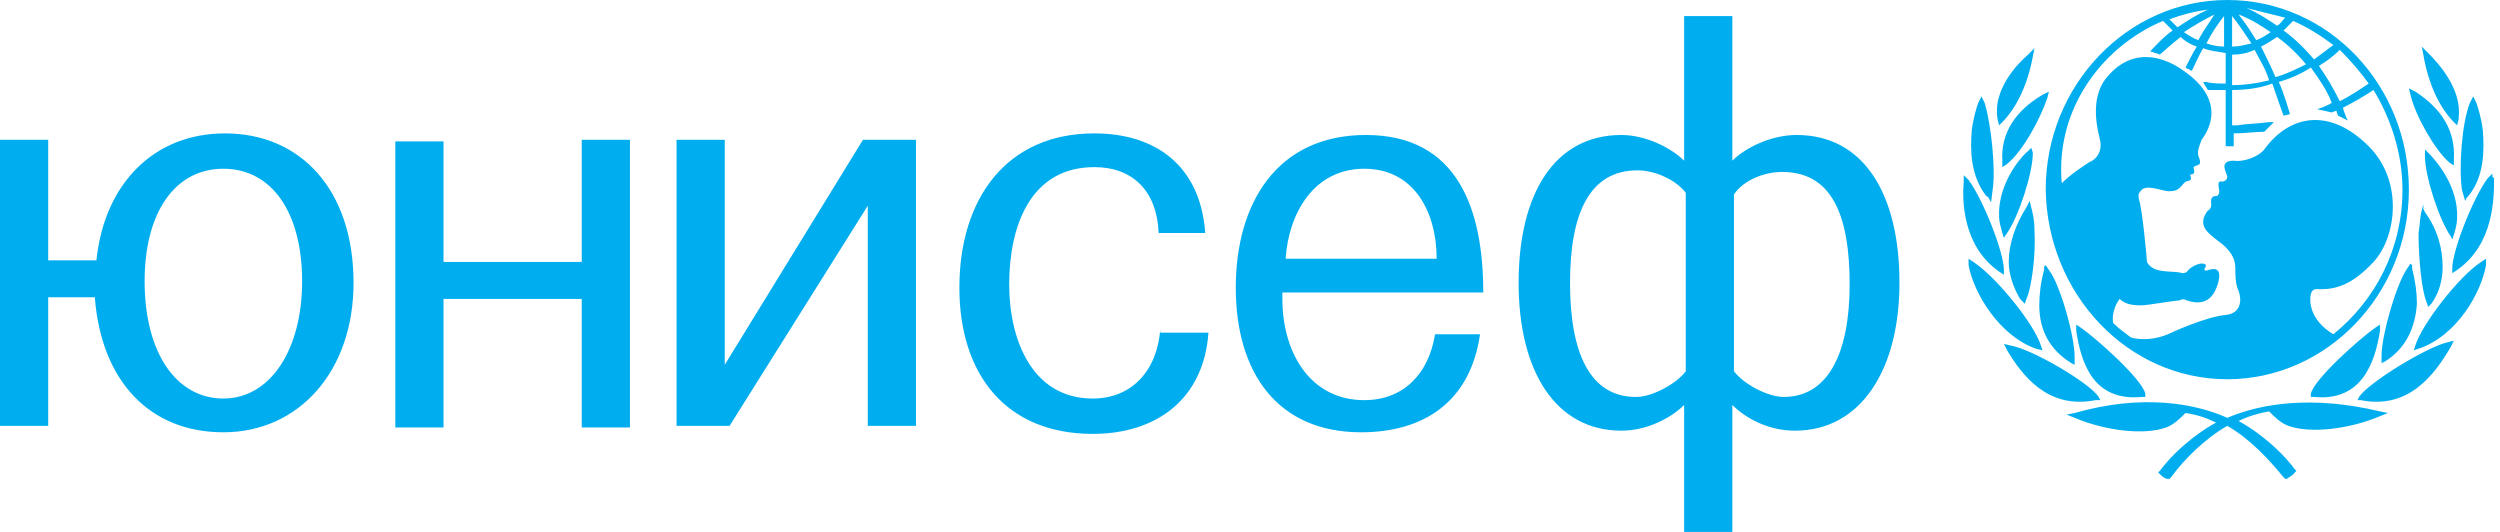 <svg width="141" height="30" viewBox="0 0 141 30" fill="none" xmlns="http://www.w3.org/2000/svg">
<path fill-rule="evenodd" clip-rule="evenodd" d="M125.619 21.39C131.239 21.39 135.861 16.586 135.861 10.695C135.861 4.804 131.329 0 125.619 0C120 0 115.378 4.804 115.378 10.695C115.468 16.586 120 21.39 125.619 21.39ZM133.595 4.713C133.051 5.076 132.508 5.438 131.964 5.71C131.601 4.985 131.239 4.35 130.786 3.716C131.239 3.444 131.601 3.172 131.964 2.81C132.598 3.444 133.142 4.079 133.595 4.713ZM131.601 2.538L130.514 3.353C129.97 2.719 129.426 2.175 128.792 1.722L129.335 1.178C130.151 1.541 130.876 1.994 131.601 2.538ZM130.06 3.625C129.517 3.897 128.973 4.169 128.338 4.35C128.066 3.716 127.795 3.172 127.523 2.628C127.885 2.447 128.157 2.266 128.429 2.085C129.063 2.538 129.607 3.082 130.06 3.625ZM128.882 0.997C128.701 1.178 128.61 1.36 128.429 1.45C127.885 1.088 127.341 0.725 126.707 0.453L128.882 0.997ZM128.066 1.813C127.795 1.994 127.523 2.175 127.251 2.266C126.979 1.813 126.616 1.269 126.254 0.816C126.979 1.088 127.523 1.45 128.066 1.813ZM125.891 0.906C126.254 1.36 126.616 1.903 126.979 2.447C126.616 2.538 126.254 2.628 125.891 2.628V0.906ZM125.891 3.082C126.344 3.082 126.798 2.991 127.16 2.81C127.432 3.353 127.795 3.897 127.976 4.532C127.251 4.713 126.526 4.804 125.891 4.804V3.082ZM125.438 0.906V2.628C125.076 2.628 124.713 2.538 124.441 2.447C124.713 1.903 125.076 1.36 125.438 0.906ZM123.988 2.266C123.716 2.175 123.444 1.994 123.172 1.813C123.716 1.45 124.35 1.088 124.894 0.816C124.622 1.269 124.26 1.722 123.988 2.266ZM124.532 0.544C123.897 0.816 123.353 1.178 122.81 1.541L122.357 1.088C123.082 0.816 123.807 0.634 124.532 0.544ZM121.994 1.178L122.538 1.722C122.085 1.994 121.269 2.9 121.269 2.9C121.269 2.9 121.36 2.9 121.541 2.991C121.631 2.991 121.813 3.082 121.813 3.082C121.813 3.082 122.628 2.357 122.991 2.085C123.263 2.357 123.625 2.538 123.897 2.628C123.716 2.9 123.263 3.807 123.263 3.807C123.263 3.807 123.353 3.897 123.444 3.897C123.535 3.988 123.625 3.988 123.625 3.988C123.625 3.988 124.079 2.991 124.26 2.719C124.713 2.9 125.076 2.9 125.529 2.991V4.713C125.257 4.713 124.713 4.713 124.441 4.622H124.26L124.35 4.804C124.441 4.894 124.441 4.985 124.532 5.076H125.529V8.248H125.982V7.523C126.616 7.523 127.16 7.432 127.704 7.432L128.248 6.888H127.976C127.341 6.979 126.707 6.979 126.163 7.069H125.891V5.076C126.616 5.076 127.432 4.985 128.157 4.713C128.338 5.257 128.792 6.526 128.792 6.526L129.154 6.435C129.154 6.435 128.792 5.166 128.52 4.622C129.154 4.441 129.789 4.169 130.332 3.807C130.786 4.441 131.239 5.076 131.511 5.801C131.239 5.982 130.695 6.163 130.695 6.163C131.148 6.254 131.511 6.344 131.511 6.344C131.511 6.344 131.692 6.254 131.783 6.254C131.783 6.344 131.873 6.526 131.873 6.526L132.417 6.798L132.326 6.616C132.326 6.616 132.145 6.163 132.145 6.073C132.689 5.801 133.323 5.438 133.867 5.076C134.864 6.707 135.499 8.701 135.499 10.695C135.499 14.048 133.958 16.949 131.601 18.852C130.242 18.036 130.242 16.949 130.332 16.586C130.423 16.224 130.695 16.314 130.876 16.314C131.783 16.314 132.689 16.042 133.867 14.773C135.136 13.414 135.589 10.242 133.595 8.248C131.42 6.073 129.154 6.435 127.704 8.429C127.432 8.792 126.616 9.154 125.982 9.063C125.076 9.063 125.619 9.789 125.619 9.97C125.619 10.151 125.438 10.242 125.347 10.242C124.985 10.151 125.166 10.604 125.166 10.786C125.166 10.967 125.076 11.057 124.985 11.057C124.622 11.057 124.713 11.42 124.713 11.511C124.713 11.601 124.713 11.783 124.532 11.873C124.441 11.964 124.26 12.236 124.26 12.508C124.26 12.961 124.622 13.233 125.347 13.776C125.982 14.32 126.073 14.773 126.073 15.136C126.073 15.498 126.073 16.042 126.254 16.405C126.435 16.858 126.435 17.674 125.529 17.764C124.441 17.855 122.447 18.761 122.266 18.852C121.631 19.124 120.816 19.215 120.181 19.033C119.819 18.761 119.456 18.489 119.184 18.218C119.094 17.764 119.275 17.221 119.547 16.858C119.909 17.221 120.453 17.221 120.816 17.221C121.088 17.221 122.628 16.949 122.9 16.949C123.082 16.858 123.172 16.858 123.354 16.949C123.897 17.13 124.713 17.221 125.076 16.042C125.438 14.864 124.622 15.227 124.532 15.227C124.441 15.317 124.26 15.227 124.35 15.136C124.532 14.864 124.26 14.864 124.169 14.864C123.897 14.864 123.444 15.136 123.354 15.317C123.263 15.408 123.082 15.408 123.082 15.408C122.628 15.227 121.45 15.498 121.088 14.773C121.088 14.592 120.816 11.692 120.634 11.239C120.634 11.148 120.544 10.967 120.725 10.786C120.997 10.332 121.903 10.786 122.357 10.786C122.9 10.786 122.991 10.514 123.172 10.332C123.353 10.151 123.444 10.242 123.535 10.151C123.625 10.06 123.535 9.97 123.535 9.879C123.535 9.789 123.625 9.879 123.716 9.789C123.807 9.698 123.716 9.517 123.716 9.426C123.897 9.245 124.26 9.426 123.988 8.792C123.897 8.52 124.079 8.157 124.169 7.885C124.441 7.523 125.529 5.982 123.625 4.35C121.813 2.81 120.091 2.9 118.912 4.26C117.734 5.529 118.369 7.523 118.459 7.976C118.55 8.52 118.278 8.973 117.825 9.154C117.553 9.335 116.828 9.789 116.284 10.332C115.921 6.344 118.369 2.719 121.994 1.178ZM112.659 6.707L112.749 7.069L112.931 6.888C113.746 6.073 114.381 4.713 114.653 3.172L114.743 2.719L114.562 2.9L114.381 3.082C113.746 3.625 112.387 5.076 112.659 6.707ZM112.205 11.239L112.296 11.42L112.387 10.695C112.568 9.517 112.296 6.979 111.934 5.801L111.752 5.438L111.662 5.619L111.571 5.801C111.48 6.073 111.299 6.616 111.208 7.341C111.118 8.429 111.118 9.879 112.024 11.057C112.115 11.057 112.205 11.239 112.205 11.239ZM112.749 15.317L113.021 15.498V15.227C113.021 14.23 111.843 11.239 111.027 10.151L110.755 9.879V10.242C110.665 11.239 110.665 13.867 112.749 15.317ZM115.196 19.758L115.106 19.486C114.743 18.308 112.659 15.68 111.299 14.773L111.027 14.592V14.955C111.299 16.495 112.749 18.943 114.834 19.668L115.196 19.758ZM112.931 9.063V9.426L113.202 9.245C114.109 8.52 115.106 6.616 115.468 5.529L115.559 5.166L115.378 5.257L115.196 5.347C113.656 6.254 112.84 7.523 112.931 9.063ZM114.562 8.338L114.471 8.429L114.381 8.52C113.928 8.882 112.659 10.423 112.749 12.236C112.749 12.508 112.84 12.78 112.931 13.142L113.021 13.414L113.202 13.142C113.837 12.236 114.653 9.789 114.653 8.61L114.562 8.338ZM114.199 17.13L114.29 16.858C114.562 16.314 114.834 14.411 114.743 12.961C114.743 12.417 114.653 12.054 114.562 11.692L114.471 11.329L114.381 11.511L114.29 11.692C113.656 12.689 113.293 13.776 113.293 14.773C113.293 15.498 113.565 16.224 113.928 16.858L114.199 17.13ZM115.287 15.045V15.227C115.106 15.861 115.015 16.586 115.015 17.221C115.015 18.671 115.65 19.758 116.828 20.483L117.009 20.574V20.302V20.121C117.009 18.943 116.193 16.042 115.559 15.227L115.378 14.955L115.287 15.045ZM118.187 22.568H118.459L118.369 22.387C117.825 21.571 114.562 19.668 113.384 19.486L113.021 19.396L113.112 19.577L113.202 19.758C114.018 21.118 115.468 23.112 118.187 22.568ZM117.372 18.489L117.1 18.308V18.671C117.372 20.393 118.006 22.659 120.816 22.387H120.997V22.205C120.816 21.39 118.278 19.124 117.372 18.489ZM138.399 6.888L138.58 7.069L138.671 6.707V6.616C138.852 4.985 137.492 3.535 136.949 2.991L136.767 2.81L136.586 2.628L136.677 3.082C136.949 4.713 137.583 6.073 138.399 6.888ZM139.033 11.329L139.124 11.148L139.215 11.057C140.121 9.97 140.121 8.429 140.03 7.341C139.94 6.616 139.758 6.073 139.668 5.801L139.577 5.619L139.486 5.438L139.305 5.801C138.852 6.888 138.671 9.426 138.852 10.695L139.033 11.329ZM140.574 9.97V9.789L140.302 10.06C139.486 11.148 138.308 14.139 138.308 15.136V15.408L138.58 15.227C140.665 13.776 140.665 11.148 140.665 10.06L140.574 9.97ZM136.224 19.486L136.133 19.758L136.405 19.668C138.58 18.943 139.94 16.495 140.212 14.955V14.592L139.94 14.773C138.671 15.589 136.586 18.308 136.224 19.486ZM138.127 9.154L138.399 9.335V8.973C138.489 7.432 137.764 6.163 136.224 5.166L136.042 5.076L135.861 4.985L135.952 5.347C136.224 6.526 137.311 8.429 138.127 9.154ZM138.308 13.505L138.399 13.233C138.489 12.961 138.58 12.598 138.58 12.326C138.671 10.514 137.402 9.063 136.949 8.61L136.858 8.52L136.767 8.429V8.792C136.767 9.97 137.583 12.417 138.218 13.323L138.308 13.505ZM136.677 11.511L136.586 11.873C136.495 12.145 136.495 12.598 136.405 13.142C136.405 14.592 136.586 16.405 136.858 17.039L136.949 17.311L137.13 17.13C137.583 16.495 137.764 15.77 137.764 15.045C137.764 14.048 137.492 12.961 136.767 11.964L136.677 11.783V11.511ZM135.952 14.864L135.77 15.136C135.136 16.042 134.32 18.943 134.32 20.03V20.483L134.502 20.393C135.68 19.668 136.224 18.489 136.314 17.13C136.314 16.495 136.224 15.861 136.042 15.136V14.955L135.952 14.864ZM133.051 22.387L132.961 22.568H133.142C135.861 23.112 137.311 21.118 138.218 19.577L138.308 19.396L138.399 19.215L138.036 19.305C136.858 19.577 133.595 21.571 133.051 22.387ZM125.619 23.565C123.807 22.749 120.816 22.205 117.009 23.293L116.556 23.384L117.009 23.565C118.731 24.29 120.906 24.562 122.175 24.109C122.628 23.927 122.9 23.656 123.263 23.293C123.897 23.384 124.441 23.565 124.985 23.837C124.441 24.109 122.9 25.106 121.813 26.556L121.722 26.646L121.813 26.737C121.903 26.828 122.085 27.009 122.266 27.009H122.357L122.447 26.918C123.172 25.921 124.35 24.743 125.619 24.018C126.888 24.743 127.976 25.921 128.792 26.918L128.882 27.009H128.973C129.063 26.918 129.335 26.828 129.426 26.646L129.517 26.556L129.426 26.465C128.338 25.015 126.798 24.018 126.254 23.746C126.798 23.474 127.432 23.293 127.976 23.202C128.338 23.565 128.61 23.837 129.063 24.018C130.332 24.471 132.508 24.199 134.23 23.474L134.683 23.293L134.23 23.202C130.423 22.296 127.523 22.749 125.619 23.565ZM130.332 22.205V22.387H130.514C133.233 22.659 133.958 20.393 134.23 18.671V18.308L133.958 18.489C133.051 19.124 130.514 21.39 130.332 22.205ZM12.689 7.523C8.701 7.523 5.891 10.332 5.438 14.683H2.719V7.885H0V24.018H2.719V16.767H5.347C5.71 21.48 8.429 24.381 12.598 24.381C16.858 24.381 19.94 20.937 19.94 15.952C19.94 10.695 16.949 7.523 12.689 7.523ZM12.598 22.477C9.97 22.477 8.157 19.94 8.157 15.861C8.157 11.964 9.879 9.517 12.598 9.517C15.317 9.517 17.039 11.964 17.039 15.861C17.039 19.758 15.227 22.477 12.598 22.477ZM32.81 14.773H25.015V7.976H22.296V24.109H25.015V16.858H32.81V24.109H35.529V7.885H32.81V14.773ZM40.876 20.574V7.885H38.157V24.018H41.148L48.943 11.601V24.018H51.662V7.885H48.671L40.876 20.574ZM65.438 18.58C65.257 20.937 63.807 22.477 61.631 22.477C58.187 22.477 56.918 19.124 56.918 16.042C56.918 12.78 58.097 9.426 61.722 9.426C63.897 9.426 65.257 10.786 65.347 13.142H67.976C67.704 9.335 65.166 7.523 61.722 7.523C56.737 7.523 54.109 11.239 54.109 16.224C54.109 21.118 56.737 24.471 61.631 24.471C65.166 24.471 67.885 22.568 68.157 18.761H65.438V18.58ZM83.656 16.495C83.656 11.783 82.206 7.613 77.039 7.613C72.054 7.613 69.698 11.42 69.698 16.224C69.698 21.027 72.054 24.381 76.767 24.381C80.302 24.381 82.93 22.659 83.474 18.852H80.937C80.574 21.118 79.124 22.568 76.949 22.568C73.867 22.568 72.326 19.849 72.326 16.858V16.495H83.656ZM76.949 9.517C79.758 9.517 81.027 11.964 81.027 14.592H72.508C72.689 11.964 74.139 9.517 76.949 9.517ZM101.329 7.613C99.879 7.613 98.429 8.338 97.704 9.063V0.906H94.985V9.063C94.26 8.338 92.81 7.613 91.45 7.613C87.644 7.613 85.65 10.967 85.65 15.952C85.65 20.937 87.734 24.29 91.45 24.29C92.9 24.29 94.26 23.565 94.985 22.84V30H97.704V22.84C98.429 23.565 99.698 24.29 101.239 24.29C104.955 24.29 107.13 20.846 107.13 15.952C107.13 10.967 105.136 7.613 101.329 7.613ZM95.076 20.937C94.622 21.571 93.263 22.387 92.266 22.387C89.638 22.387 88.55 19.849 88.55 15.952C88.55 12.054 89.638 9.607 92.356 9.607C93.353 9.607 94.532 10.151 95.076 10.876V20.937ZM100.604 22.387C99.698 22.387 98.338 21.662 97.795 20.937V10.967C98.338 10.151 99.517 9.698 100.514 9.698C103.323 9.698 104.32 12.145 104.32 16.042C104.32 19.849 103.142 22.387 100.604 22.387Z" fill="#00AEEF"/>
</svg>

